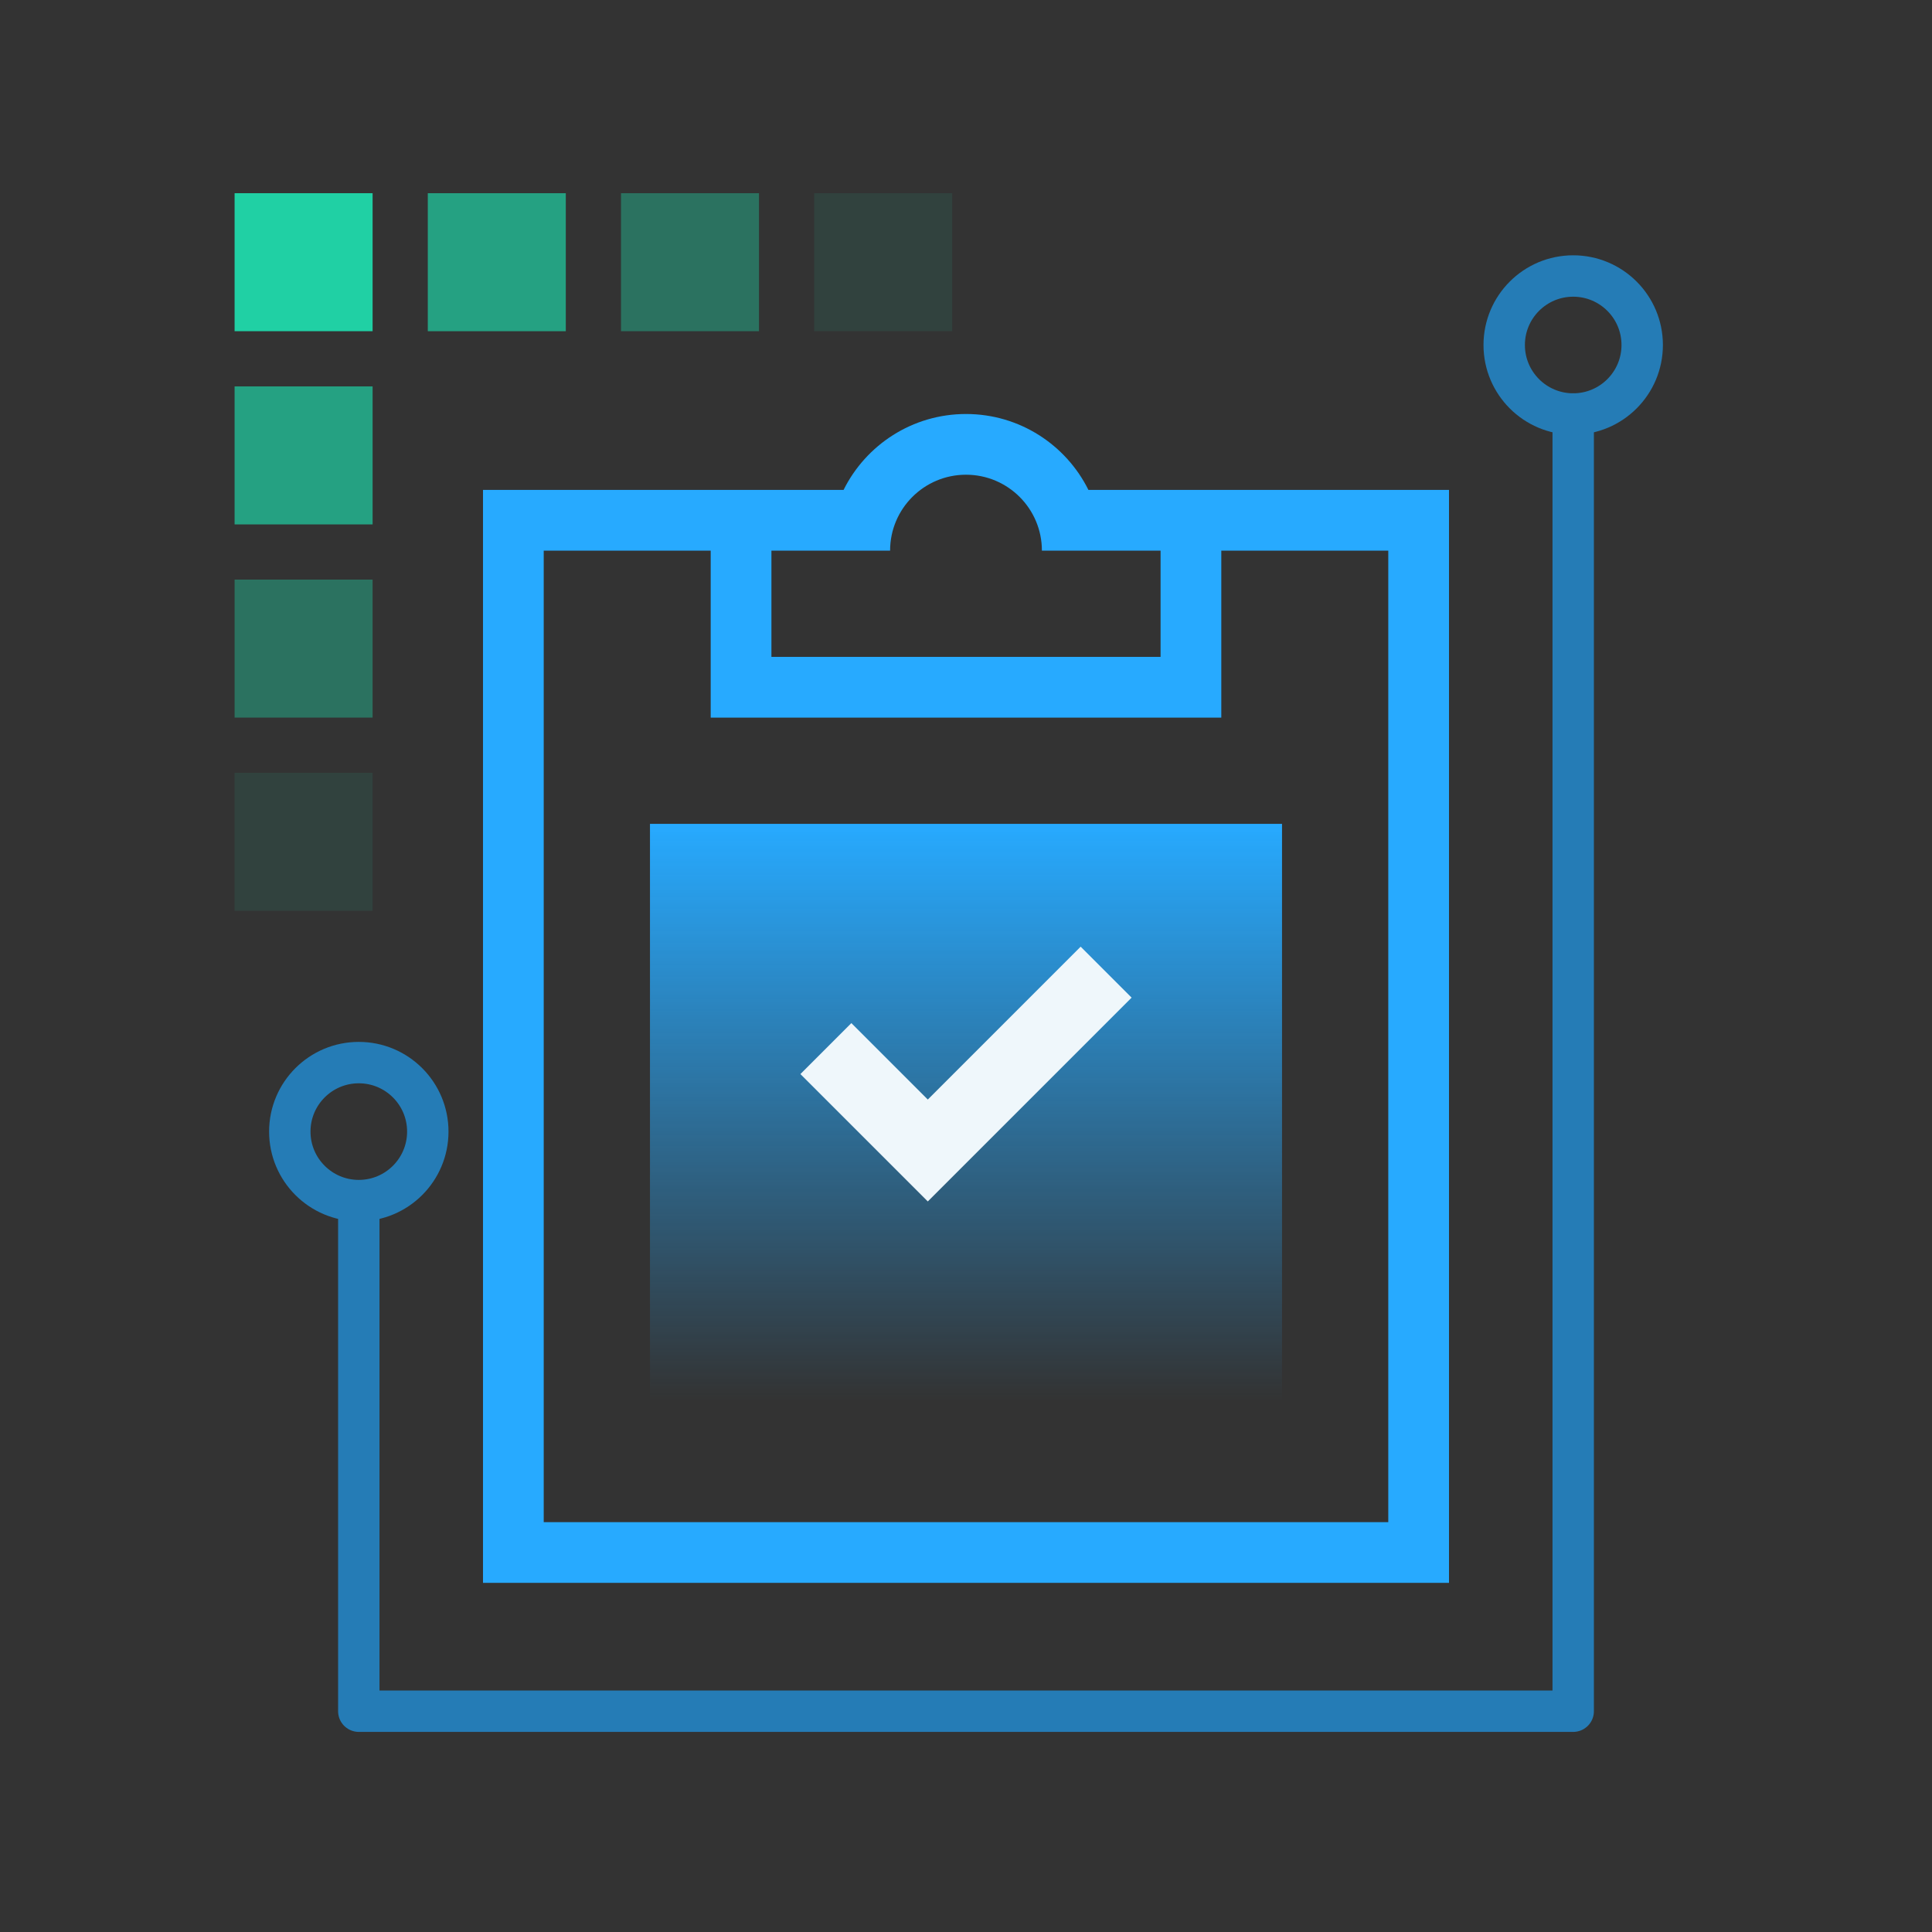 <svg width="140" height="140" viewBox="0 0 140 140" fill="none" xmlns="http://www.w3.org/2000/svg">
<rect x="0" y="0" width="140" height="140" fill="#333333" stroke="none"/>
<path d="M26 87.294V124H114V30" stroke="#257CB6" stroke-width="3" stroke-linecap="round" stroke-linejoin="round"/>
<path fill-rule="evenodd" clip-rule="evenodd" d="M26 87C28.761 87 31 84.761 31 82C31 79.239 28.761 77 26 77C23.239 77 21 79.239 21 82C21 84.761 23.239 87 26 87Z" stroke="#257CB6" stroke-width="3"/>
<path fill-rule="evenodd" clip-rule="evenodd" d="M114 30C116.761 30 119 27.761 119 25C119 22.239 116.761 20 114 20C111.239 20 109 22.239 109 25C109 27.761 111.239 30 114 30Z" stroke="#257CB6" stroke-width="3"/>
<path d="M47.1 59.7H92.9V101.5H47.1V59.7Z" fill="url(#paint0_linear_15_226)"/>
<path fill-rule="evenodd" clip-rule="evenodd" d="M75.5 39.9H77.7H79.9H100.6V110.3H39.4V39.9H60.1H62.3H64.5C64.5 36.862 66.962 34.4 70 34.4C73.037 34.4 75.5 36.862 75.5 39.9ZM61.129 35.5C62.749 32.24 66.113 30 70 30C73.887 30 77.251 32.24 78.871 35.5H105V114.7H35V35.5H61.129ZM51.5 39.9H55.9V47.6H84.1V39.9H88.5V52H51.5V39.9Z" fill="#27AAFF"/>
<path fill-rule="evenodd" clip-rule="evenodd" d="M78.308 68.6L82 72.292L67.231 87.061L67.231 87.061L67.231 87.061L58 77.831L61.692 74.138L67.231 79.677L78.308 68.6Z" fill="#EFF7FB"/>
<rect opacity="0.1" x="17" y="56" width="10" height="10" fill="#20D0A4"/>
<rect opacity="0.1" x="59" y="14" width="10" height="10" fill="#20D0A4"/>
<rect opacity="0.4" x="17" y="42" width="10" height="10" fill="#20D0A4"/>
<rect opacity="0.4" x="45" y="14" width="10" height="10" fill="#20D0A4"/>
<rect opacity="0.7" x="17" y="28" width="10" height="10" fill="#20D0A4"/>
<rect opacity="0.7" x="31" y="14" width="10" height="10" fill="#20D0A4"/>
<rect x="17" y="14" width="10" height="10" fill="#20D0A4"/>
<defs>
<linearGradient id="paint0_linear_15_226" x1="70" y1="59.7" x2="70" y2="101.5" gradientUnits="userSpaceOnUse">
<stop stop-color="#27AAFF"/>
<stop offset="1" stop-color="#27AAFF" stop-opacity="0"/>
</linearGradient>
</defs>
</svg>
